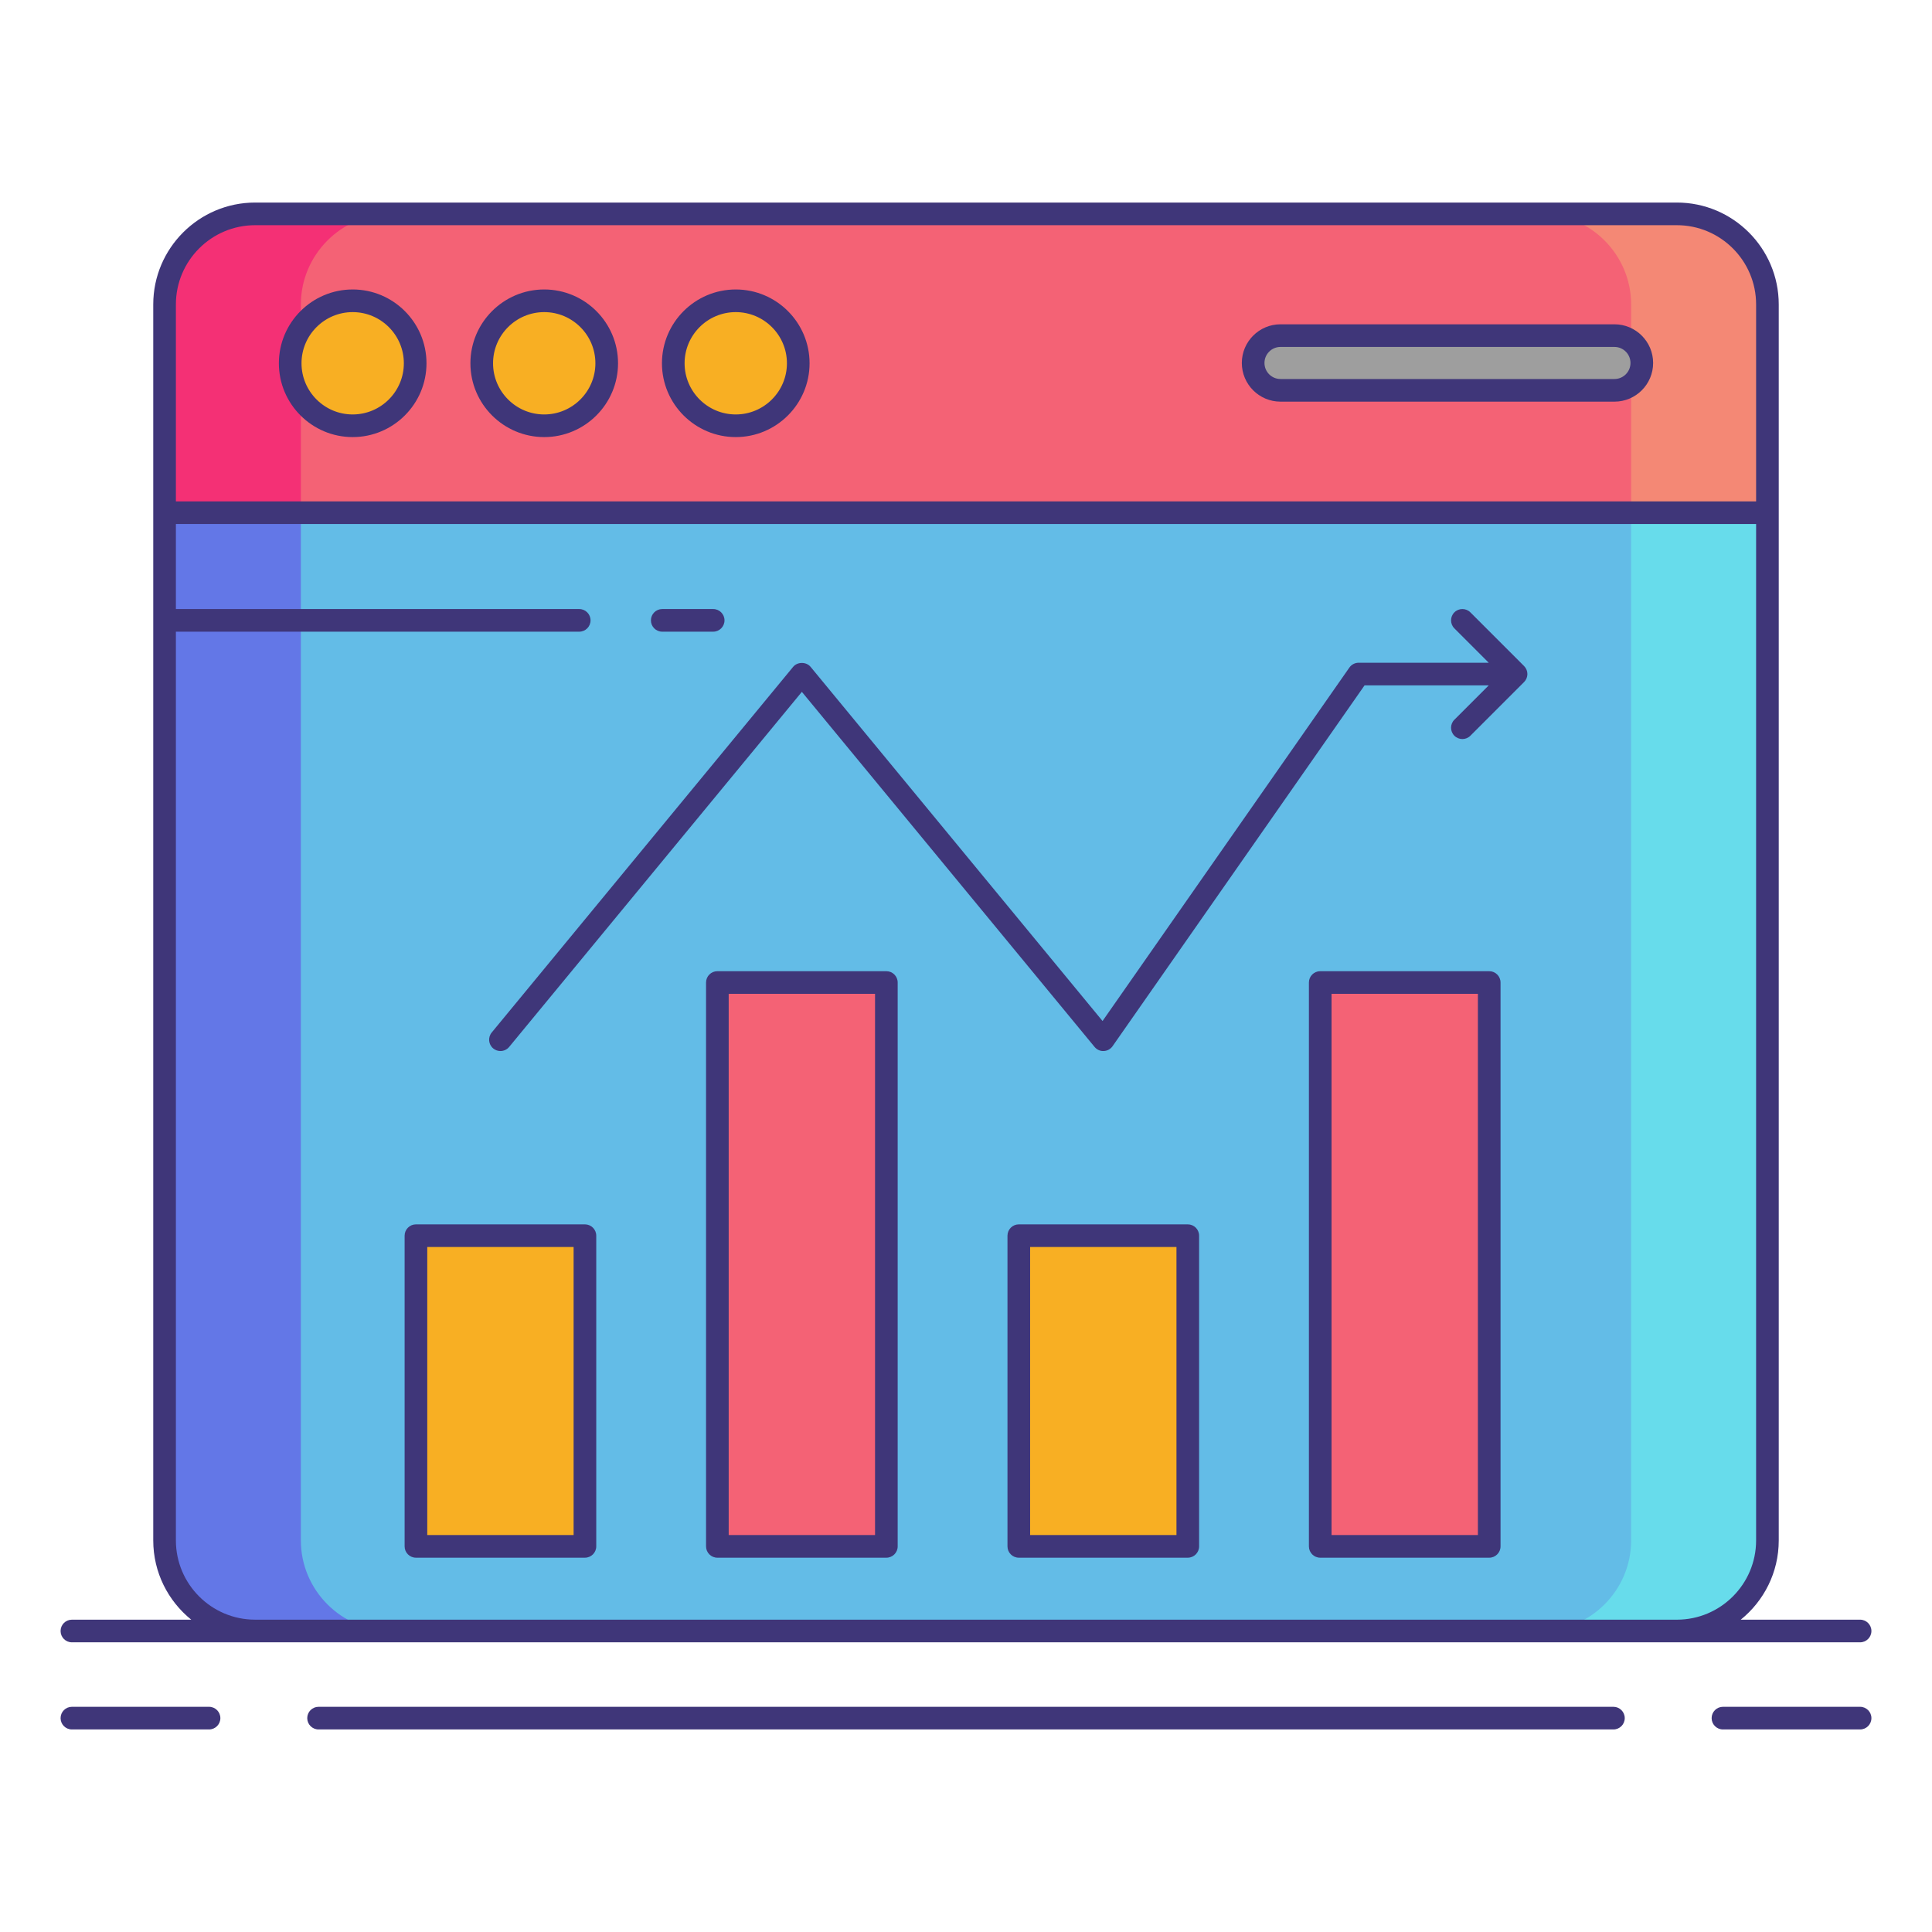 <svg id="Layer_1" enable-background="new 0 0 256 256" height="512" viewBox="0 0 256 256" width="512" xmlns="http://www.w3.org/2000/svg"><g><g><path d="m222.193 216.116h-188.386c-6.6 0-12-5.4-12-12v-163.777c0-6.6 5.4-12 12-12h188.386c6.6 0 12 5.4 12 12v163.777c0 6.6-5.4 12-12 12z" fill="#63bce7"/><g><path d="m39.866 204.116v-163.777c0-6.6 5.4-12 12-12h-18.059c-6.6 0-12 5.4-12 12v163.777c0 6.6 5.4 12 12 12h18.059c-6.6 0-12-5.4-12-12z" fill="#6377e7"/></g><g><path d="m216.134 204.116v-163.777c0-6.6-5.4-12-12-12h18.059c6.6 0 12 5.4 12 12v163.777c0 6.6-5.4 12-12 12h-18.059c6.6 0 12-5.4 12-12z" fill="#67dceb"/></g><g><path d="m234.193 40.339c0-6.6-5.4-12-12-12h-188.386c-6.6 0-12 5.4-12 12v27.597h212.386z" fill="#f46275"/></g><g><path d="m51.866 28.339h-18.059c-6.6 0-12 5.4-12 12v27.596h18.059v-27.596c0-6.6 5.4-12 12-12z" fill="#f43075"/></g><g><path d="m204.134 28.339h18.059c6.6 0 12 5.4 12 12v27.596h-18.059v-27.596c0-6.6-5.4-12-12-12z" fill="#f48875"/></g><g><g fill="#f8af23"><circle cx="46.732" cy="48.137" r="8.28"/><circle cx="72.112" cy="48.137" r="8.28"/><circle cx="97.492" cy="48.137" r="8.28"/></g><path d="m213.923 51.72h-44.25c-1.994 0-3.625-1.631-3.625-3.625 0-1.994 1.631-3.625 3.625-3.625h44.25c1.994 0 3.625 1.631 3.625 3.625 0 1.994-1.631 3.625-3.625 3.625z" fill="#9e9e9e"/></g></g><g><g><path d="m55.114 163.736h22.392v41.166h-22.392z" fill="#f8af23"/><path d="m95.055 130.187h22.392v74.715h-22.392z" fill="#f46275"/><path d="m134.996 163.736h22.392v41.166h-22.392z" fill="#f8af23"/><path d="m174.937 130.187h22.392v74.715h-22.392z" fill="#f46275"/></g><g fill="#3f3679"><path d="m27.7 226.161h-18.172c-.829 0-1.5.672-1.5 1.5s.671 1.5 1.5 1.5h18.172c.829 0 1.5-.672 1.5-1.5s-.671-1.5-1.5-1.5z"/><path d="m246.472 226.161h-18.172c-.829 0-1.5.672-1.5 1.5s.671 1.5 1.5 1.5h18.172c.829 0 1.5-.672 1.5-1.5s-.671-1.5-1.5-1.5z"/><path d="m213.789 226.161h-171.578c-.829 0-1.5.672-1.5 1.5s.671 1.5 1.5 1.5h171.577c.829 0 1.5-.672 1.5-1.5s-.671-1.5-1.499-1.5z"/><path d="m247.972 216.115c0-.828-.671-1.5-1.5-1.5h-15.812c3.066-2.477 5.033-6.261 5.033-10.5v-136.179-27.597c0-7.444-6.056-13.5-13.5-13.5h-188.386c-7.444 0-13.5 6.056-13.5 13.5v27.597 136.18c0 4.239 1.968 8.023 5.033 10.5h-15.812c-.829 0-1.5.672-1.5 1.5s.671 1.5 1.5 1.5h24.279 188.386 24.279c.829-.001 1.5-.673 1.5-1.501zm-224.665-175.776c0-5.79 4.71-10.5 10.5-10.5h188.386c5.79 0 10.5 4.71 10.5 10.5v26.097h-209.386zm10.5 174.276c-5.79 0-10.5-4.71-10.5-10.5v-120.414h53.443c.829 0 1.5-.672 1.5-1.5s-.671-1.5-1.5-1.5h-53.443v-11.265h209.386v134.68c0 5.79-4.71 10.5-10.5 10.5h-188.386z"/><path d="m46.732 38.356c-5.393 0-9.78 4.388-9.78 9.78s4.387 9.78 9.78 9.78 9.78-4.388 9.78-9.78-4.387-9.78-9.78-9.78zm0 16.561c-3.739 0-6.78-3.042-6.78-6.78s3.042-6.78 6.78-6.78 6.78 3.042 6.78 6.78-3.041 6.78-6.78 6.78z"/><path d="m72.112 38.356c-5.393 0-9.78 4.388-9.78 9.78s4.387 9.78 9.78 9.78 9.781-4.388 9.781-9.78-4.388-9.78-9.781-9.78zm0 16.561c-3.739 0-6.78-3.042-6.78-6.78s3.042-6.78 6.78-6.78 6.781 3.042 6.781 6.78-3.042 6.78-6.781 6.78z"/><path d="m97.492 38.356c-5.393 0-9.78 4.388-9.78 9.78s4.387 9.78 9.78 9.78 9.78-4.388 9.78-9.78-4.387-9.78-9.78-9.78zm0 16.561c-3.739 0-6.78-3.042-6.78-6.78s3.042-6.78 6.78-6.78 6.78 3.042 6.78 6.78-3.042 6.78-6.78 6.78z"/><path d="m213.923 42.971h-44.25c-2.826 0-5.125 2.299-5.125 5.125s2.299 5.125 5.125 5.125h44.25c2.826 0 5.125-2.299 5.125-5.125s-2.299-5.125-5.125-5.125zm0 7.25h-44.25c-1.172 0-2.125-.953-2.125-2.125s.953-2.125 2.125-2.125h44.25c1.172 0 2.125.953 2.125 2.125s-.953 2.125-2.125 2.125z"/><path d="m87.75 83.701h6.75c.829 0 1.5-.672 1.5-1.5s-.671-1.5-1.5-1.5h-6.75c-.829 0-1.5.672-1.5 1.5s.671 1.5 1.5 1.5z"/><path d="m77.506 162.235h-22.392c-.829 0-1.5.672-1.5 1.5v41.167c0 .828.671 1.5 1.5 1.5h22.392c.829 0 1.5-.672 1.5-1.5v-41.167c0-.828-.672-1.5-1.5-1.5zm-1.5 41.167h-19.392v-38.167h19.392z"/><path d="m117.447 128.688h-22.392c-.829 0-1.5.672-1.5 1.5v74.715c0 .828.671 1.5 1.5 1.5h22.392c.829 0 1.5-.672 1.5-1.5v-74.715c0-.829-.672-1.5-1.5-1.5zm-1.5 74.714h-19.392v-71.715h19.392z"/><path d="m157.388 162.235h-22.392c-.829 0-1.5.672-1.5 1.5v41.167c0 .828.671 1.5 1.5 1.5h22.392c.829 0 1.5-.672 1.5-1.5v-41.167c0-.828-.672-1.5-1.5-1.5zm-1.5 41.167h-19.392v-38.167h19.392z"/><path d="m197.329 128.688h-22.392c-.829 0-1.5.672-1.5 1.5v74.715c0 .828.671 1.5 1.5 1.5h22.392c.829 0 1.5-.672 1.5-1.5v-74.715c0-.829-.672-1.5-1.5-1.5zm-1.5 74.714h-19.392v-71.715h19.392z"/><path d="m194.833 81.141c-.586-.586-1.535-.586-2.121 0s-.586 1.535 0 2.121l4.553 4.554h-17.237c-.49 0-.949.239-1.23.642l-32.705 46.832-38.685-46.928c-.569-.691-1.745-.691-2.314 0l-39.941 48.452c-.527.64-.436 1.585.203 2.111.279.23.617.343.953.343.433 0 .862-.187 1.158-.546l38.784-47.048 38.784 47.048c.298.362.757.577 1.217.545.468-.019.901-.256 1.17-.641l33.388-47.811h16.455l-4.553 4.553c-.586.586-.586 1.535 0 2.121.293.293.677.439 1.061.439s.768-.146 1.061-.439l7.114-7.113c.281-.281.439-.663.439-1.061s-.158-.779-.439-1.061z"/></g></g></g></svg>